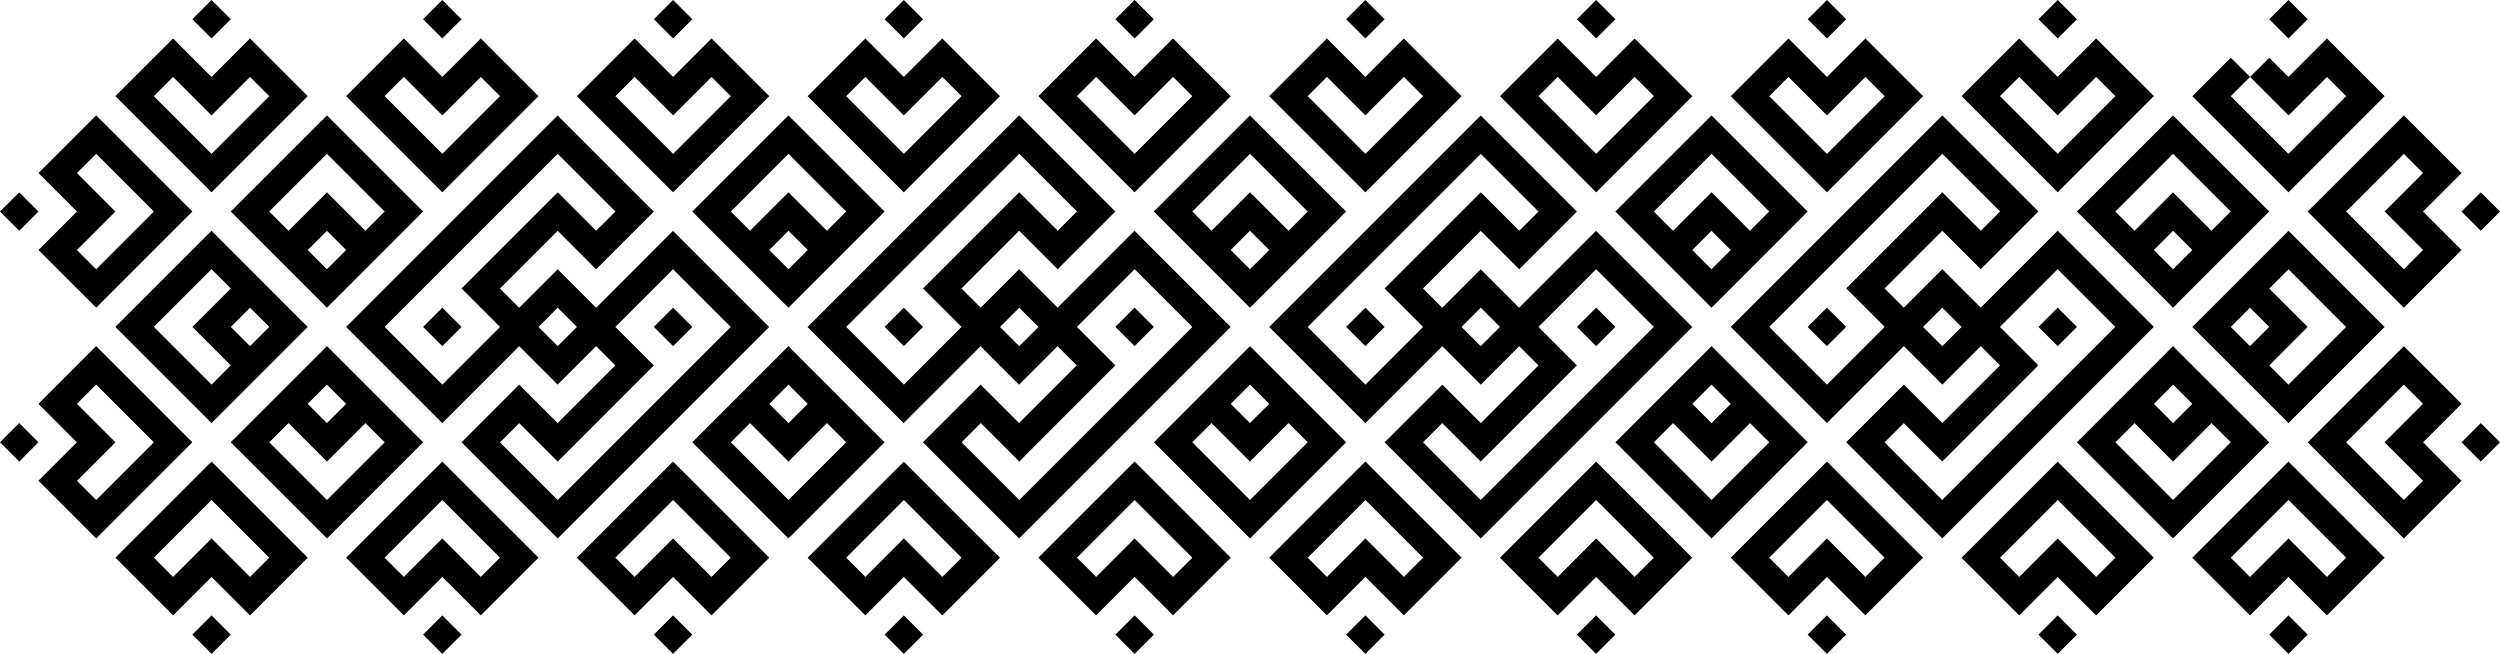 <svg viewBox="0 0 473.07 123.73">  
  <path d="M327.51,61.86l3.64-3.64,32.75-32.75,3.64-3.64,3.64,3.64,14.55,14.55-10.91,10.92-3.64-3.64-3.64-3.64-10.92,10.92,3.64,3.64,3.64-3.64,3.64-3.64,7.28,7.27,14.55-14.56,3.64,3.64h0s10.92,10.92,10.92,10.92l3.64,3.64-36.39,36.39-3.64,3.64-3.64-3.64h0s-10.91-10.92-10.91-10.92h0s-3.64-3.64-3.64-3.64l7.28-7.27,3.64-3.64,3.64,3.64,3.64,3.64,10.91-10.91-3.64-3.64-7.28,7.28-3.64-3.64-3.64-3.64-14.56,14.55-18.19-18.19h0ZM3.64,80.06l3.64,3.64-3.64,3.64-3.64-3.64,3.64-3.64h0ZM14.56,76.42l3.64-3.64,10.92,10.92-10.92,10.92-3.64-3.64,3.64-3.64,3.64-3.64-7.27-7.27h0ZM18.19,65.5l-10.92,10.92,7.27,7.28-7.27,7.27,7.28,7.28,3.64,3.64,3.64-3.64,10.92-10.92h0s3.64-3.64,3.64-3.64l-18.2-18.19h0ZM3.64,43.67l3.64-3.64-3.64-3.64-3.64,3.64,3.64,3.64h0ZM14.56,47.31l3.64,3.64,10.92-10.92-10.92-10.92-3.64,3.64,7.27,7.28-7.27,7.28h0ZM14.56,54.59l-7.28-7.28,7.28-7.28-7.28-7.28,10.92-10.92,18.2,18.19-14.56,14.56-3.64,3.64-3.64-3.64h0ZM50.95,61.86l-3.64-3.64-3.64,3.64,3.64,3.64,3.64-3.64h0ZM40.03,80.06l-18.2-18.19,18.2-18.2,18.19,18.2-18.19,18.19h0ZM43.67,69.14l-7.27-7.28,7.27-7.28-3.64-3.64-10.92,10.92,10.92,10.92,3.64-3.64h0ZM43.67,120.09l-3.64-3.64-3.64,3.64,3.64,3.64,3.64-3.64h0ZM43.67,112.81h0s-3.64-3.64-3.64-3.64l-3.64,3.64h0s-3.64,3.64-3.64,3.64l-3.64-3.64-3.64-3.64-3.64-3.64,3.64-3.64h0s10.92-10.91,10.92-10.91h0s3.64-3.64,3.64-3.64l3.64,3.63h0s10.92,10.92,10.92,10.92h0s3.64,3.64,3.64,3.64l-3.64,3.64-3.64,3.64h0s-3.64,3.64-3.64,3.64l-3.64-3.64h0ZM47.31,109.17l3.64-3.64-10.92-10.92-10.92,10.92,3.64,3.64,7.28-7.28,7.28,7.28h0ZM80.06,120.09l3.64-3.64,3.64,3.64-3.64,3.64-3.64-3.64h0ZM80.06,112.81h0s3.64-3.64,3.64-3.64l3.64,3.64,3.64,3.64,3.64-3.64h0s7.28-7.28,7.28-7.28l-3.64-3.64h0s-10.92-10.91-10.92-10.91h0s-3.64-3.64-3.64-3.64l-3.64,3.63h0s-10.92,10.92-10.92,10.92h0s-3.64,3.64-3.64,3.64l3.64,3.64,3.64,3.64,3.64,3.64,3.64-3.64h0ZM76.42,109.17l-3.64-3.64,10.92-10.92,10.91,10.92-3.64,3.64-7.28-7.28-7.28,7.28h0ZM61.86,72.78l3.64,3.64-3.64,3.64-3.64-3.64,3.64-3.64h0ZM43.67,83.69l18.2,18.2,18.19-18.2-18.19-18.19-18.2,18.19h0ZM54.59,80.06l7.28,7.28,7.28-7.28,3.64,3.64-10.92,10.92-10.92-10.92,3.64-3.64h0ZM152.83,61.86l36.39-36.39,3.64-3.64,18.19,18.19-10.92,10.92-7.28-7.28-10.92,10.92,3.64,3.64,3.64-3.64,3.64-3.64,7.27,7.28,10.92-10.92,3.64-3.64,18.19,18.2-40.03,40.03-3.64-3.64h0s-10.92-10.92-10.92-10.92h0s-3.64-3.64-3.64-3.64l7.28-7.27,3.64-3.64,7.28,7.27,10.91-10.91-3.64-3.63-7.28,7.28-3.64-3.64-3.64-3.64-14.56,14.55-18.2-18.19h0ZM192.87,29.11l-32.75,32.75,10.92,10.92,10.91-10.92h0s-3.64-3.64-3.64-3.64l-3.64-3.64,3.64-3.64h0s10.92-10.92,10.92-10.92h0s3.64-3.64,3.64-3.64l3.64,3.64h0l3.64,3.64,3.64-3.64-10.92-10.91h0ZM192.87,58.23l-3.64,3.64,3.64,3.64,3.64-3.64-3.64-3.64h0ZM185.59,80.06l-3.64,3.64,10.92,10.91,32.75-32.75-10.92-10.92-10.92,10.92,3.64,3.64,3.64,3.64-18.19,18.2-7.28-7.28h0ZM218.34,61.86l-3.64-3.64-3.64,3.64,3.64,3.64,3.64-3.64h0ZM174.67,61.86l-3.64-3.64-3.64,3.64,3.64,3.64,3.64-3.64h0ZM236.53,72.78l-3.64,3.64,3.64,3.64,3.64-3.64-3.64-3.64h0ZM254.73,83.69l-18.19,18.2-18.19-18.2,18.19-18.19,18.19,18.19h0ZM243.81,80.06l-7.28,7.28-7.28-7.28-3.64,3.63,10.92,10.92,10.92-10.92-3.64-3.63h0ZM221.98,109.17l3.64-3.64-10.92-10.92-10.92,10.92,3.64,3.64,3.64-3.64,3.64-3.64h0l3.64,3.64,3.64,3.64h0ZM229.25,101.89h0s3.64,3.64,3.64,3.64l-10.92,10.91-3.64-3.64-3.64-3.64-3.64,3.64h0s-3.64,3.64-3.64,3.64l-3.64-3.64-3.64-3.64-3.64-3.64,3.64-3.64h0s10.92-10.91,10.92-10.91h0s3.64-3.64,3.64-3.64l3.64,3.63h0s10.92,10.92,10.92,10.92h0ZM218.34,120.09l-3.64-3.64-3.64,3.64,3.64,3.64,3.64-3.64h0ZM149.2,72.78l-3.64,3.64,3.64,3.64,3.64-3.64-3.64-3.64h0ZM167.39,83.69l-18.2,18.2-18.19-18.2,18.19-18.19,18.2,18.19h0ZM156.48,80.06l-7.28,7.28-7.27-7.28-3.64,3.63,10.91,10.92,10.92-10.92-3.64-3.63h0ZM134.64,109.17l3.64-3.64-10.92-10.92-10.92,10.92,3.64,3.64,7.28-7.28,7.28,7.28h0ZM141.92,101.89h0s3.64,3.64,3.64,3.64l-3.64,3.64-3.64,3.64-3.64,3.64-3.64-3.64-3.64-3.64-3.64,3.64-3.64,3.64-3.64-3.64-7.28-7.28,3.64-3.64h0s10.92-10.91,10.92-10.91h0s3.64-3.64,3.64-3.64l3.64,3.63h0s10.92,10.92,10.92,10.92h0ZM131,120.09l-3.64-3.64-3.64,3.64,3.64,3.64,3.64-3.64h0ZM178.31,109.17l3.64-3.64-10.91-10.92-10.92,10.92,3.64,3.64,7.28-7.28,7.28,7.28h0ZM185.59,101.89h0s3.64,3.64,3.64,3.64l-3.64,3.64-3.64,3.64-3.64,3.64-7.28-7.27-3.64,3.64-3.64,3.64-10.92-10.91,3.64-3.64,10.92-10.92,3.64-3.63,3.64,3.63h0s10.92,10.92,10.92,10.92h0ZM174.67,120.09l-3.64-3.64-3.64,3.64,3.64,3.64,3.64-3.64h0ZM251.09,109.17l-3.64-3.64,10.92-10.92,10.92,10.92-3.64,3.64-3.64-3.64-3.64-3.64h0l-3.64,3.64-3.64,3.64h0ZM243.81,101.89h0s-3.64,3.64-3.64,3.64l10.92,10.91,3.64-3.64,3.64-3.64,3.64,3.64h0s3.64,3.64,3.64,3.64l3.64-3.64,3.64-3.64,3.64-3.64-3.64-3.64h0s-10.92-10.91-10.92-10.91h0s-3.64-3.64-3.64-3.64l-3.64,3.63h0s-10.92,10.92-10.92,10.92h0ZM254.73,120.09l3.64-3.64,3.64,3.64-3.64,3.64-3.64-3.64h0ZM43.67,3.64l-3.64,3.64-3.64-3.64,3.64-3.64,3.64,3.64h0ZM43.67,10.92h0l-3.64,3.64-3.64-3.64h0l-3.64-3.64-10.92,10.91,3.64,3.64,10.92,10.92,3.64,3.64,3.64-3.64,10.92-10.92,3.64-3.64-3.64-3.64-3.64-3.64-3.64-3.64-3.64,3.64h0ZM47.31,14.56l3.64,3.64-10.92,10.92-10.92-10.92,3.64-3.64,7.28,7.28,7.28-7.28h0ZM123.73,3.64l3.64,3.64,3.64-3.64-3.64-3.64-3.64,3.64h0ZM120.09,14.56l-3.64,3.64,10.92,10.92,10.92-10.92-3.64-3.64-7.28,7.28-7.28-7.28h0ZM109.17,18.19l7.28-7.28,3.64-3.64,3.64,3.64,3.64,3.64,3.64-3.64,3.64-3.64,3.64,3.64,3.64,3.64,3.64,3.64-3.64,3.64h0l-10.92,10.92h0s-3.64,3.64-3.64,3.64l-3.64-3.64-14.56-14.56h0ZM167.39,3.64l3.64,3.64,3.64-3.64-3.64-3.64-3.64,3.64h0ZM167.39,10.92h0l3.64,3.64,3.64-3.64,3.64-3.64,3.64,3.64,3.64,3.64,3.64,3.64-3.64,3.64-10.92,10.92h0s-3.64,3.64-3.64,3.64l-3.64-3.64-14.56-14.56,7.28-7.28,3.64-3.64,3.64,3.64h0ZM163.75,14.56l-3.64,3.64,10.92,10.92,10.92-10.92-3.64-3.64-3.64,3.64-3.64,3.64-7.28-7.28h0ZM149.2,50.95l3.64-3.64-3.64-3.64-3.64,3.64,3.64,3.64h0ZM131,40.03l18.19-18.19,18.2,18.19-18.2,18.2-18.19-18.2h0ZM141.92,43.67l7.28-7.28,7.28,7.28,3.64-3.64-10.92-10.92-10.91,10.92,3.64,3.64h0ZM80.06,3.64l3.64,3.64,3.64-3.64-3.64-3.64-3.64,3.64h0ZM76.42,14.55l-3.64,3.64,10.92,10.92,10.92-10.92-3.64-3.64-3.64,3.64-3.64,3.64-3.64-3.64-3.64-3.64h0ZM69.14,21.83h0s-3.64-3.64-3.64-3.64l3.64-3.64,3.64-3.64,3.64-3.64,3.64,3.64,3.64,3.64,7.28-7.28,3.64,3.64,7.28,7.28-14.56,14.56h0s-3.64,3.64-3.64,3.64l-3.64-3.64h0s-10.92-10.92-10.92-10.92h0ZM61.86,50.95l3.64-3.64-3.64-3.64-3.64,3.64,3.64,3.64h0ZM43.67,40.03l18.2-18.19,18.19,18.19-18.19,18.2-18.2-18.2h0ZM54.59,43.67l7.28-7.28,7.28,7.28,3.64-3.64-10.92-10.92-10.92,10.92,3.64,3.64h0ZM145.56,61.86l-40.03,40.03-3.64-3.64h0l-10.92-10.92h0s-3.64-3.64-3.64-3.64l10.91-10.91,7.28,7.28,10.92-10.92-3.64-3.64-3.64,3.64-3.64,3.64-3.64-3.64h0s-3.64-3.64-3.64-3.64l-10.92,10.92-3.64,3.64-3.64-3.64-14.55-14.55,3.64-3.64,32.75-32.75,3.64-3.64,14.56,14.56,3.64,3.64-10.92,10.92-7.28-7.28-10.92,10.92,3.64,3.64,7.28-7.28,7.28,7.28,14.55-14.56,3.64,3.64,10.92,10.92,3.64,3.64h0ZM105.53,94.62l32.75-32.75-10.92-10.92-10.92,10.92h0s3.64,3.64,3.64,3.64h0s3.64,3.64,3.64,3.64l-18.19,18.2-7.28-7.28-3.64,3.64,10.92,10.92h0ZM105.53,65.5l3.64-3.64h0s-3.64-3.64-3.64-3.64l-3.64,3.64,3.64,3.64h0ZM112.81,43.67l3.64-3.64-10.92-10.92-32.75,32.75,10.92,10.92,10.92-10.91h0s-3.64-3.64-3.64-3.64l-3.64-3.64,3.64-3.64,10.92-10.92h0s3.64-3.64,3.64-3.64l7.28,7.28h0ZM80.06,61.86l3.64,3.64,3.64-3.64-3.64-3.64-3.64,3.64h0ZM123.73,61.86l3.64,3.64,3.64-3.64-3.64-3.64-3.64,3.64h0ZM469.43,43.67l-3.64-3.64,3.64-3.64,3.64,3.64-3.64,3.64h0ZM458.51,32.75l-3.64-3.64-10.92,10.91,10.92,10.92,3.64-3.64-7.27-7.28,7.27-7.28h0ZM454.87,21.83l3.64,3.64,7.28,7.28-7.28,7.28,7.28,7.28-7.28,7.28h0s-3.64,3.64-3.64,3.64l-3.64-3.64-14.56-14.56,18.2-18.19h0ZM469.43,80.06l-3.64,3.64,3.64,3.64,3.64-3.64-3.64-3.64h0ZM458.51,76.42l-3.64-3.64-10.91,10.92,10.91,10.91,3.64-3.64-3.64-3.64h0s-3.64-3.64-3.64-3.64l7.27-7.27h0ZM454.87,65.5l10.92,10.92-7.28,7.28,7.28,7.28-7.28,7.28-3.64,3.64-14.55-14.55h0s-3.64-3.64-3.64-3.64l18.2-18.19h0ZM422.12,61.86l3.64,3.64,3.64-3.64-3.64-3.64-3.64,3.64h0ZM433.04,43.67l18.19,18.2-18.19,18.19-18.2-18.19,18.2-18.2h0ZM429.4,54.59l7.27,7.28-7.27,7.28,3.64,3.64,10.91-10.91-10.91-10.92-3.64,3.64h0ZM429.4,3.64l3.64,3.64,3.64-3.64-3.64-3.64-3.64,3.64h0ZM429.4,10.92h0s3.64,3.64,3.64,3.64l3.64-3.64h0l3.64-3.64,7.28,7.28,3.64,3.64h0s-3.64,3.64-3.64,3.64l-14.55,14.56-3.64-3.64-10.92-10.92-3.64-3.64h0s3.64-3.64,3.64-3.64l7.28-7.28-3.64,3.64,3.64,3.64-3.64,3.64,10.92,10.92,10.92-10.92-3.64-3.64-7.27,7.28-7.28-7.28,3.64-3.64h0ZM425.76,7.28l3.64,3.64-3.64-3.64h0ZM393.01,3.64l-3.64,3.64-3.64-3.64,3.64-3.64,3.64,3.64h0ZM396.65,14.55l3.64,3.64-10.92,10.92-10.92-10.92,3.64-3.64,3.64,3.64,3.64,3.64h0l3.64-3.64,3.64-3.64h0ZM403.93,14.56l-3.64-3.64-3.64-3.64-7.28,7.27-3.64-3.64-3.64-3.64-10.92,10.91h0,0s14.56,14.56,14.56,14.56l3.64,3.64,3.64-3.64h0s10.92-10.92,10.92-10.92l3.64-3.64h0s-3.64-3.64-3.64-3.64h0ZM411.21,50.95l-3.64-3.64,3.64-3.64,3.64,3.64-3.64,3.64h0ZM429.4,40.03l-18.2-18.19-18.19,18.19,18.19,18.2,18.2-18.2h0ZM418.48,43.67l-7.28-7.28-7.28,7.28-3.64-3.64,10.92-10.92,10.92,10.92-3.64,3.64h0ZM320.23,61.86l-36.39,36.39h0s-3.64,3.64-3.64,3.64l-14.55-14.55-3.64-3.64,10.92-10.91,7.28,7.27,10.91-10.91-3.64-3.64-3.64,3.64h0s-3.64,3.64-3.64,3.64l-3.64-3.64-3.64-3.64-14.56,14.56-18.19-18.19,40.03-40.03,3.64,3.64,14.55,14.55-10.92,10.92-7.28-7.28-10.92,10.92,3.64,3.64h0l7.27-7.28,3.64,3.64,3.64,3.64,10.92-10.92,3.64-3.64,18.2,18.2h0ZM280.2,94.61l32.75-32.75-10.92-10.92-10.92,10.92h0s3.64,3.64,3.64,3.64h0s3.64,3.64,3.64,3.64l-18.2,18.2-7.28-7.28-3.64,3.64,10.91,10.91h0ZM280.2,65.5l3.64-3.64-3.64-3.64-3.64,3.64,3.64,3.64h0ZM287.48,43.67l3.64-3.64-10.92-10.91-32.75,32.75,10.92,10.92,10.92-10.92h0s-7.28-7.28-7.28-7.28l14.56-14.56,3.64-3.64,3.64,3.64h0s3.64,3.64,3.64,3.64h0ZM254.73,61.86l3.64,3.64,3.64-3.64-3.64-3.64-3.64,3.64h0ZM298.4,61.86l3.64,3.64,3.64-3.64-3.64-3.64-3.64,3.64h0ZM236.53,50.95l3.64-3.64-3.64-3.64-3.64,3.64,3.64,3.64h0ZM218.34,40.03l18.19-18.19,18.19,18.19-18.19,18.2-18.19-18.2h0ZM229.26,43.67l7.28-7.28,7.28,7.28,3.64-3.64-10.92-10.92-10.92,10.92,3.64,3.64h0ZM251.09,14.55l-3.64,3.64,10.92,10.92,10.92-10.92-3.64-3.64-7.28,7.28-7.27-7.28h0ZM240.17,18.19l10.92-10.91,3.64,3.64,3.64,3.64,3.64-3.64h0s3.64-3.64,3.64-3.64l3.64,3.64,3.64,3.64,3.64,3.64-3.64,3.64h0l-10.92,10.92h0s-3.64,3.64-3.64,3.64l-3.64-3.64-14.56-14.56h0ZM254.73,3.64l3.64,3.64,3.64-3.64-3.64-3.64-3.64,3.64h0ZM323.87,50.95l3.64-3.64-3.64-3.64-3.64,3.64,3.64,3.64h0ZM305.67,40.03l18.2-18.19,18.19,18.19-18.19,18.2-18.2-18.2h0ZM316.59,43.67l7.28-7.28,7.27,7.28,3.64-3.64-10.91-10.92-10.92,10.92,3.64,3.64h0ZM342.07,10.92h0l3.64,3.64,3.64-3.64,3.64-3.64,3.64,3.64,3.64,3.64,3.64,3.64-3.64,3.64-10.92,10.92h0s-3.64,3.64-3.64,3.64l-3.64-3.64-10.92-10.92-3.64-3.64,3.64-3.64,3.64-3.64,3.64-3.64,3.64,3.64h0ZM338.43,14.56l-3.64,3.64,10.92,10.92,10.92-10.92-3.64-3.64-3.64,3.64-3.64,3.64-7.28-7.28h0ZM342.07,3.64l3.64,3.64,3.64-3.64-3.64-3.64-3.64,3.64h0ZM298.4,10.92h0l3.64,3.64,3.64-3.64,3.64-3.64,3.64,3.64,7.28,7.28-14.56,14.56-3.64,3.64-3.64-3.64h0s-10.92-10.92-10.92-10.92l-3.64-3.64,10.92-10.91,3.64,3.64h0ZM294.76,14.55l-3.64,3.64,10.92,10.92,10.92-10.92-3.64-3.64-7.28,7.28-3.64-3.64-3.64-3.64h0ZM298.4,3.64l3.64,3.64,3.64-3.64-3.64-3.64-3.64,3.64h0ZM221.98,14.55l3.64,3.64-10.92,10.92-10.92-10.92,3.64-3.64,7.28,7.28,3.64-3.64,3.64-3.64h0ZM229.25,21.83h0s3.64-3.64,3.64-3.64l-3.64-3.64-7.28-7.28-3.64,3.64-3.64,3.64-3.64-3.64h0s-3.64-3.64-3.64-3.64l-3.64,3.64-3.64,3.64-3.64,3.64,3.64,3.64,10.92,10.92,3.64,3.64,3.64-3.64h0s10.92-10.92,10.92-10.92h0ZM218.34,3.64l-3.64,3.64-3.64-3.64,3.64-3.64,3.64,3.64h0ZM429.4,120.09l3.64-3.64,3.64,3.64-3.64,3.64-3.64-3.64h0ZM429.4,112.81h0s3.64-3.64,3.64-3.64l3.64,3.64h0l3.64,3.64,10.92-10.91-3.64-3.64h0s-10.92-10.92-10.92-10.92l-3.64-3.63-3.64,3.63h0s-10.92,10.92-10.92,10.92h0s-3.64,3.64-3.64,3.64l10.92,10.91,3.64-3.64h0ZM425.76,109.17l-3.64-3.64,10.92-10.92,10.92,10.92-3.64,3.64-7.27-7.28-7.28,7.28h0ZM349.34,120.09l-3.64-3.64-3.64,3.64,3.64,3.64,3.64-3.64h0ZM349.34,112.81h0s-3.64-3.64-3.64-3.64l-3.64,3.64-3.64,3.64-3.64-3.64-3.64-3.64-3.64-3.64,3.64-3.64h0s10.92-10.91,10.92-10.91h0s3.64-3.64,3.64-3.64l3.64,3.63h0s10.92,10.92,10.92,10.92h0s3.64,3.64,3.64,3.64l-3.64,3.64-3.64,3.64-3.64,3.64-3.64-3.64h0ZM352.98,109.17l3.64-3.64-10.92-10.92-10.92,10.92,3.64,3.64,7.28-7.28,7.28,7.28h0ZM305.67,120.09l-3.64-3.64-3.64,3.64,3.64,3.64,3.64-3.64h0ZM309.31,109.17l3.64-3.64-10.91-10.92-10.92,10.92,3.64,3.64,3.64-3.64,3.64-3.64,7.27,7.28h0ZM320.23,105.53l-7.28,7.28-3.64,3.64-7.28-7.27-3.64,3.64-3.64,3.64-3.64-3.64-3.64-3.64-3.64-3.64,3.64-3.64h0s10.92-10.91,10.92-10.91h0s3.64-3.64,3.64-3.64l3.63,3.63,10.92,10.92,3.64,3.64h0ZM323.87,72.78l-3.64,3.64,3.64,3.64,3.64-3.64-3.64-3.64h0ZM342.07,83.69l-18.19,18.2-18.2-18.2,18.2-18.19,18.19,18.19h0ZM331.15,80.06l-7.27,7.28-7.28-7.28-3.64,3.63,10.92,10.92,10.91-10.92-3.64-3.63h0ZM393.01,120.09l-3.64-3.64-3.64,3.64,3.64,3.64,3.64-3.64h0ZM396.65,109.17l3.64-3.64-10.92-10.92-10.91,10.92,3.64,3.64,3.64-3.64,3.64-3.64h0l3.64,3.64,3.64,3.64h0ZM403.93,101.89h0s3.64,3.64,3.64,3.64l-3.64,3.64-3.64,3.64-3.64,3.64-7.28-7.27-3.64,3.64-3.64,3.64-10.92-10.91,3.64-3.64,10.92-10.91h0s3.64-3.64,3.64-3.64l3.64,3.63h0s10.92,10.92,10.92,10.92h0ZM367.54,29.11l-32.75,32.75,10.92,10.92,10.92-10.92h0s-3.64-3.64-3.64-3.64l-3.64-3.64,14.56-14.56h0s3.64-3.64,3.64-3.64l7.28,7.28,3.64-3.64-10.92-10.91h0ZM367.54,58.23l-3.64,3.64,3.64,3.64,3.64-3.64-3.64-3.64h0ZM360.26,72.78h0s0,0,0,0h0ZM360.26,80.06l-3.64,3.64,10.91,10.91,32.75-32.75-10.92-10.92-10.92,10.92h0s3.63,3.64,3.63,3.64l3.64,3.64-18.19,18.2-7.28-7.28h0ZM393.01,61.86l-3.64-3.64-3.64,3.64,3.64,3.64,3.64-3.64h0ZM349.34,61.86l-3.64-3.64-3.64,3.64,3.64,3.64,3.64-3.64h0ZM411.21,72.78l-3.64,3.64,3.64,3.64,3.64-3.64-3.64-3.64h0ZM429.4,83.69l-18.2,18.2-18.19-18.2,18.19-18.19,18.2,18.19h0ZM418.48,80.06l-7.28,7.28-7.28-7.28-3.64,3.63,10.92,10.92,10.92-10.92-3.64-3.63h0Z"/>
</svg>